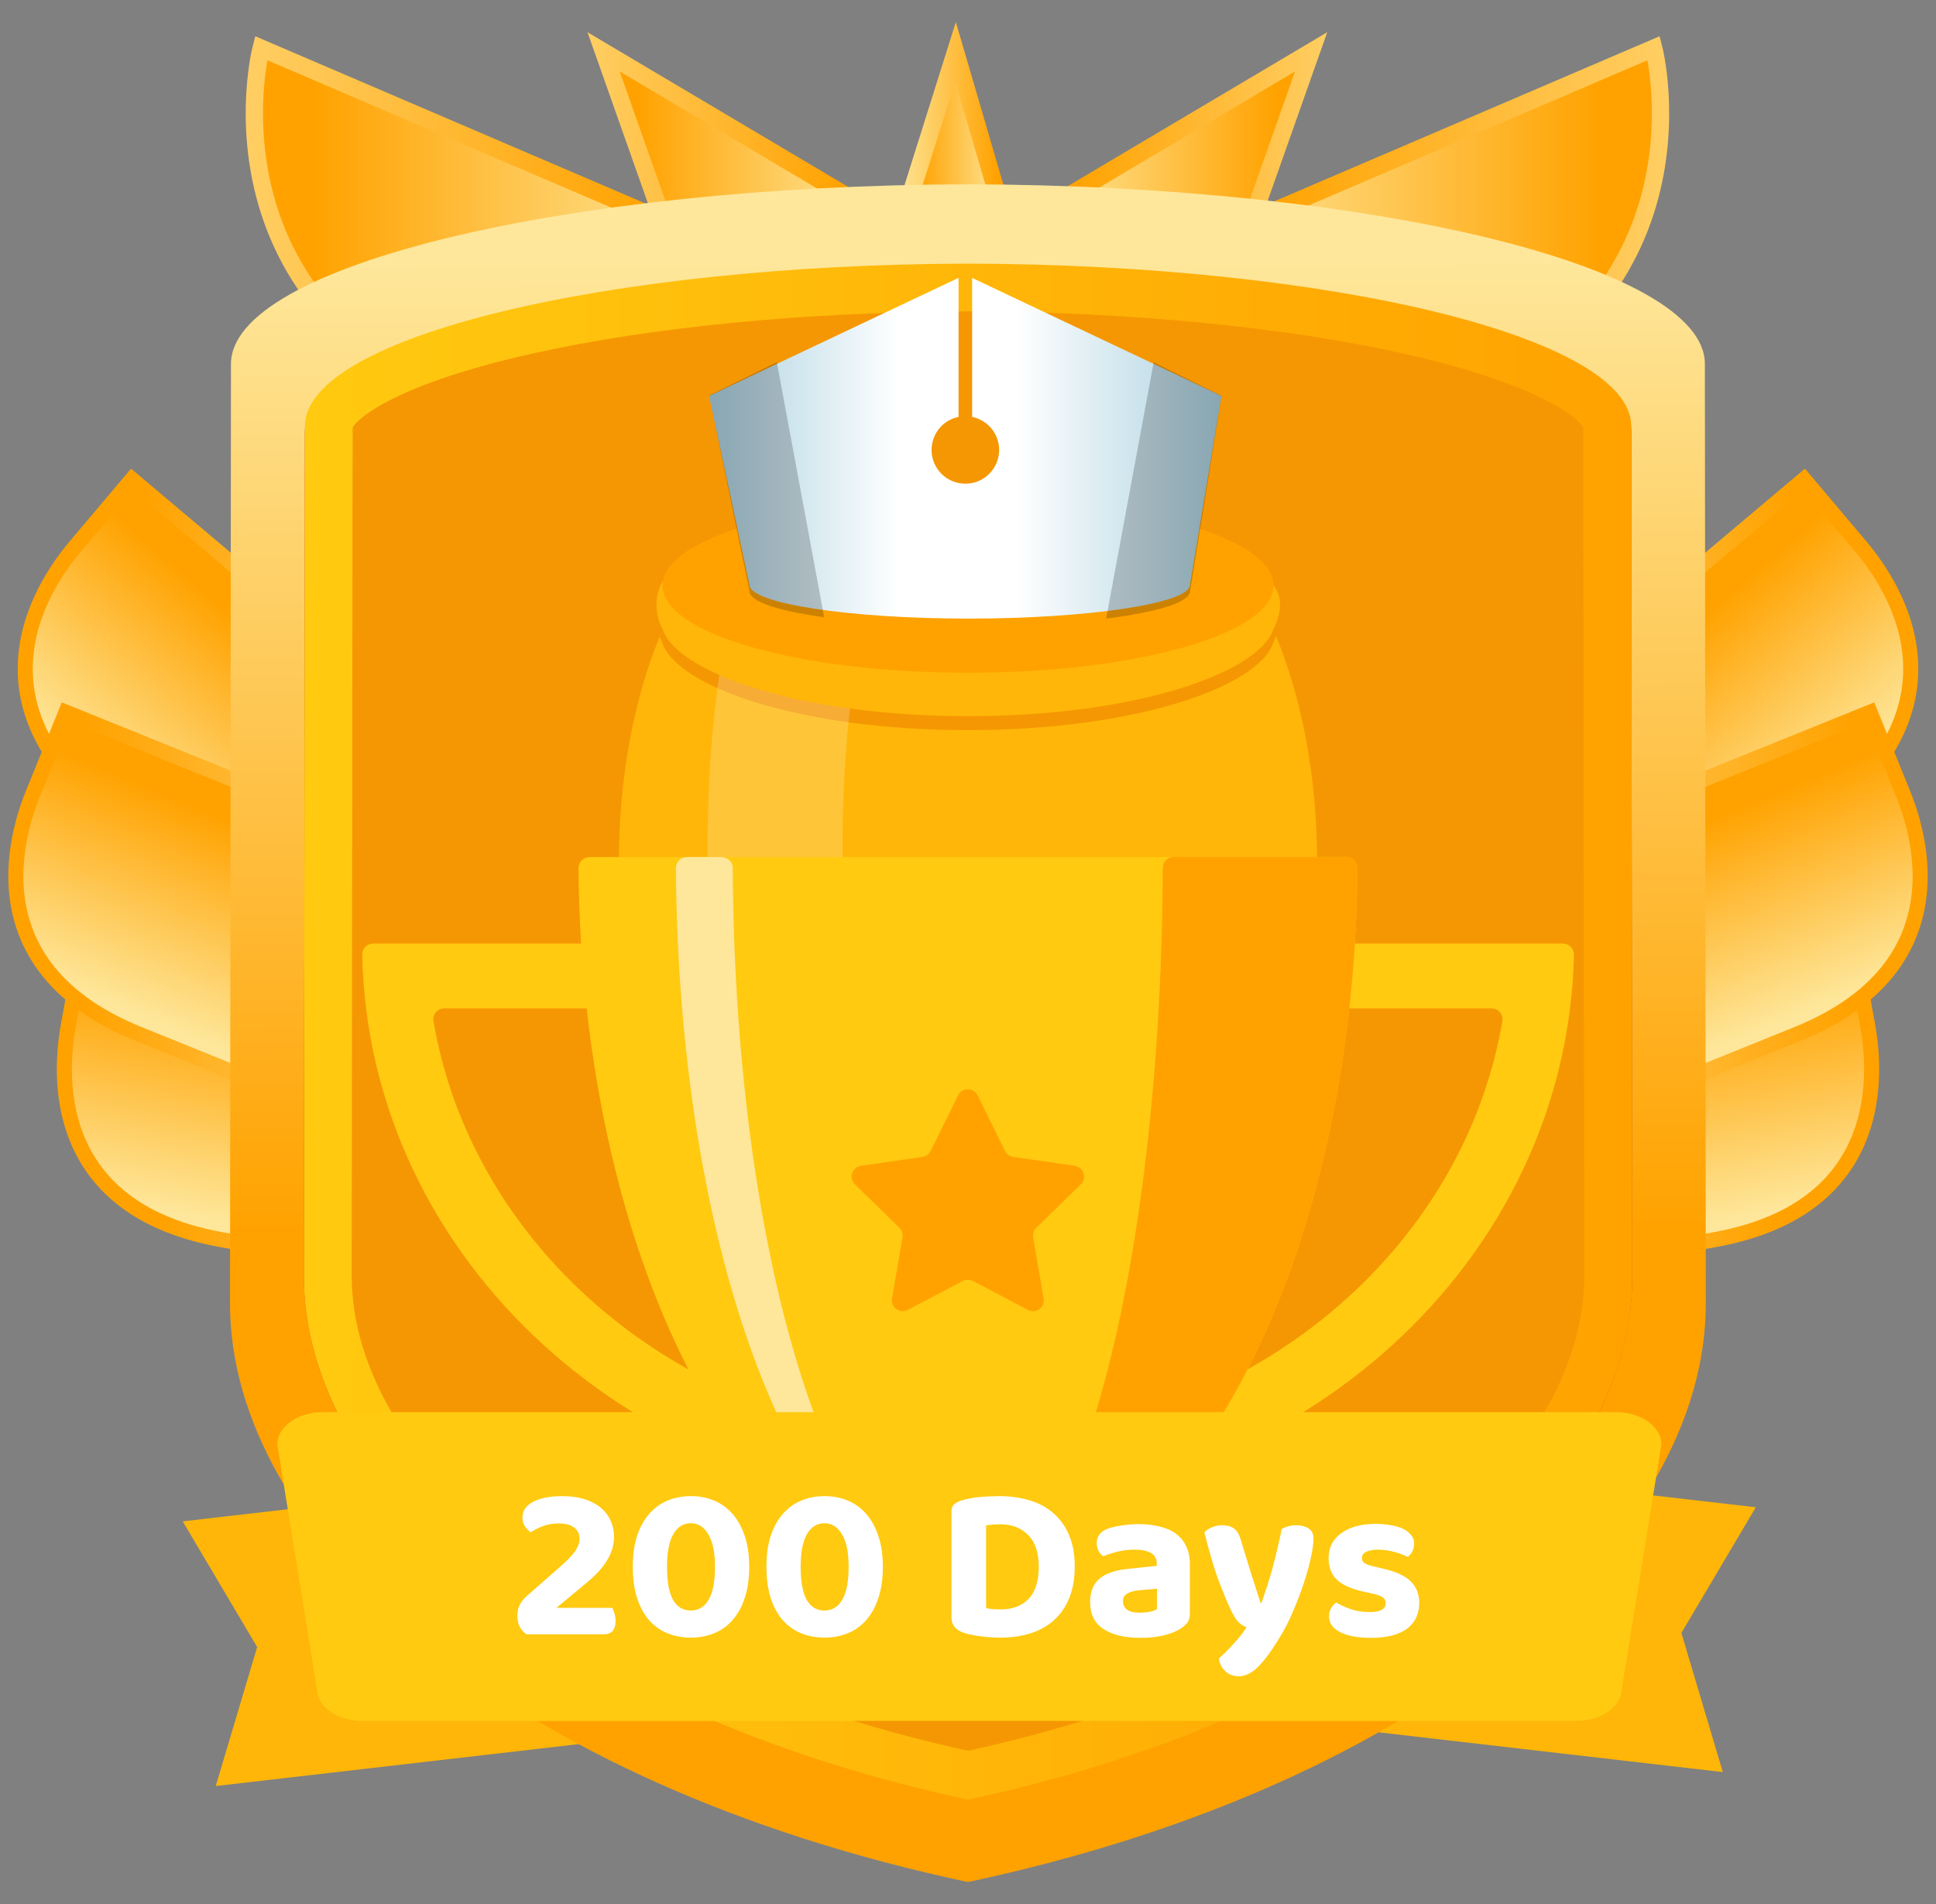 <svg width="122" height="120" viewBox="0 0 122 120" fill="none" xmlns="http://www.w3.org/2000/svg">
<rect x="0" y="0" width="122" height="120" fill="#808080" stroke="none"/>
<g clip-path="url(#clip0_3033_37627)">
<path d="M44.635 15.115L16.455 3.035C16.455 3.035 11.745 21.215 33.635 27.115L44.635 15.115V15.115Z" fill="url(#paint0_linear_3033_37627)" stroke="url(#paint1_linear_3033_37627)" stroke-width="1.09" stroke-miterlimit="10"/>
<path d="M54.635 13.115L38.035 3.265L43.635 19.115L54.635 13.115Z" fill="url(#paint2_linear_3033_37627)" stroke="url(#paint3_linear_3033_37627)" stroke-width="1.09" stroke-miterlimit="10"/>
<path d="M76.024 15.115L104.214 3.035C104.214 3.035 108.924 21.215 87.034 27.115L76.034 15.115H76.024Z" fill="url(#paint4_linear_3033_37627)" stroke="url(#paint5_linear_3033_37627)" stroke-width="1.09" stroke-miterlimit="10"/>
<path d="M66.024 13.115L82.624 3.265L77.024 19.115L66.024 13.115Z" fill="url(#paint6_linear_3033_37627)" stroke="url(#paint7_linear_3033_37627)" stroke-width="1.09" stroke-miterlimit="10"/>
<path d="M63.095 13.115L60.215 3.265L57.115 13.115H63.095Z" fill="url(#paint8_linear_3033_37627)" stroke="url(#paint9_linear_3033_37627)" stroke-width="1.09" stroke-miterlimit="10"/>
<path d="M23.745 65.565L6.375 50.925C-3.065 42.965 4.235 35.045 5.065 34.055L8.315 30.205L34.755 52.495L23.735 65.565H23.745Z" fill="url(#paint10_linear_3033_37627)" stroke="url(#paint11_linear_3033_37627)" stroke-width="0.95" stroke-miterlimit="10"/>
<path d="M36.275 82.175L13.925 78.125C1.775 75.925 4.165 65.425 4.395 64.145L5.295 59.185L39.325 65.355L36.275 82.175Z" fill="url(#paint12_linear_3033_37627)" stroke="url(#paint13_linear_3033_37627)" stroke-width="0.95" stroke-miterlimit="10"/>
<path d="M29.815 73.685L8.755 65.175C-2.695 60.545 1.775 50.755 2.265 49.555L4.155 44.885L36.225 57.845L29.825 73.695L29.815 73.685Z" fill="url(#paint14_linear_3033_37627)" stroke="url(#paint15_linear_3033_37627)" stroke-width="0.95" stroke-miterlimit="10"/>
<path d="M98.255 65.565L115.625 50.925C125.065 42.965 117.765 35.045 116.935 34.055L113.685 30.205L87.245 52.495L98.265 65.565H98.255Z" fill="url(#paint16_linear_3033_37627)" stroke="url(#paint17_linear_3033_37627)" stroke-width="0.95" stroke-miterlimit="10"/>
<path d="M85.725 82.175L108.075 78.125C120.225 75.925 117.835 65.425 117.605 64.145L116.705 59.185L82.675 65.355L85.725 82.175Z" fill="url(#paint18_linear_3033_37627)" stroke="url(#paint19_linear_3033_37627)" stroke-width="0.95" stroke-miterlimit="10"/>
<path d="M92.185 73.685L113.245 65.175C124.695 60.545 120.225 50.755 119.735 49.555L117.845 44.885L85.775 57.845L92.175 73.695L92.185 73.685Z" fill="url(#paint20_linear_3033_37627)" stroke="url(#paint21_linear_3033_37627)" stroke-width="0.95" stroke-miterlimit="10"/>
<path d="M52.795 108.035L13.595 112.565L16.205 103.805L11.515 95.885L50.715 91.345L52.795 108.035Z" fill="#FFB608"/>
<path d="M69.365 107.155L108.565 111.685L105.955 102.915L110.645 94.995L71.445 90.465L69.365 107.155Z" fill="#FFB608"/>
<path d="M107.435 22.935C107.435 16.725 86.285 11.685 60.995 11.615C35.715 11.685 14.555 16.725 14.555 22.935C14.555 23.135 14.495 81.505 14.495 82.145C14.495 96.975 32.065 112.455 60.995 118.615C89.925 112.455 107.495 96.975 107.495 82.145C107.495 81.505 107.435 23.135 107.435 22.935V22.935Z" fill="url(#paint22_linear_3033_37627)"/>
<path d="M102.795 27.155C102.795 21.565 83.755 17.035 61.005 16.975C38.245 17.035 19.215 21.575 19.215 27.155C19.215 27.335 19.155 79.865 19.155 80.445C19.155 93.795 34.975 107.725 61.005 113.265C87.035 107.715 102.855 93.785 102.855 80.445C102.855 79.865 102.795 27.335 102.795 27.155V27.155Z" fill="url(#paint23_linear_3033_37627)"/>
<path d="M102.795 27.305C102.795 21.715 83.755 17.185 61.005 17.125C38.245 17.185 19.215 21.725 19.215 27.305C19.215 27.485 19.155 80.015 19.155 80.595C19.155 93.945 34.975 107.875 61.005 113.415C87.035 107.865 102.855 93.935 102.855 80.595C102.855 80.015 102.795 27.485 102.795 27.305V27.305Z" fill="#F59702"/>
<path d="M60.995 19.625C71.135 19.655 80.875 20.595 88.405 22.275C96.745 24.135 99.435 26.275 99.775 26.945C99.775 27.785 99.775 34.285 99.795 42.475C99.815 58.155 99.835 80.055 99.835 80.425C99.835 86.175 96.265 92.245 89.785 97.535C82.675 103.335 72.735 107.755 61.005 110.345C49.275 107.755 39.335 103.335 32.215 97.535C25.735 92.255 22.165 86.175 22.165 80.425C22.165 80.055 22.185 58.155 22.205 42.475C22.205 34.285 22.225 27.795 22.225 26.945C22.565 26.275 25.255 24.125 33.595 22.275C41.125 20.595 50.865 19.655 61.005 19.625M61.005 16.615C38.245 16.675 19.215 21.235 19.215 26.855C19.215 27.035 19.155 79.845 19.155 80.425C19.155 93.845 34.975 107.845 61.005 113.425C87.035 107.855 102.855 93.845 102.855 80.425C102.855 79.845 102.795 27.035 102.795 26.855C102.795 21.235 83.755 16.675 61.005 16.615V16.615Z" fill="url(#paint24_linear_3033_37627)"/>
<path d="M80.419 40.07C80.372 40.212 80.324 40.355 80.241 40.51C79.325 43.257 71.62 46.016 60.988 46.016C50.357 46.016 42.651 43.269 41.735 40.51C41.735 40.51 41.652 40.355 41.569 40.129C39.963 44.03 39 48.965 39 54.328C39 66.386 43.852 76.269 50 77.172V77.244H72V77.172C78.148 76.269 83 66.398 83 54.328C83 48.941 82.025 43.994 80.408 40.081L80.419 40.07Z" fill="#FFB608"/>
<path opacity="0.2" d="M53.092 53.472C53.092 48.108 53.58 43.173 54.4 39.273C54.602 38.333 54.816 37.441 55.054 36.633C55.316 35.717 55.601 34.896 55.91 34.159C55.887 34.159 55.863 34.159 55.827 34.159C55.197 34.159 54.59 34.195 53.996 34.254C53.044 31.924 51.903 30.556 50.678 30.556C49.084 30.556 47.634 32.863 46.551 36.621C46.314 37.441 46.1 38.321 45.898 39.261C45.077 43.161 44.589 48.096 44.589 53.46C44.589 65.518 47.063 75.4 50.214 76.304V76.375H58.717V76.304C55.578 75.4 53.092 65.53 53.092 53.46V53.472Z" fill="white"/>
<path d="M80.241 36.906L77.601 36.883C74.26 35.253 68.076 34.148 60.988 34.148C53.901 34.148 48.335 35.135 44.898 36.633L41.771 36.609C40.879 38.155 41.747 39.642 41.747 39.642C42.663 42.389 50.369 45.136 61 45.136C71.631 45.136 79.337 42.389 80.253 39.642C81.169 37.81 80.253 36.895 80.253 36.895L80.241 36.906Z" fill="#FFB608"/>
<path d="M61 42.4C71.633 42.4 80.253 39.94 80.253 36.906C80.253 33.872 71.633 31.412 61 31.412C50.367 31.412 41.747 33.872 41.747 36.906C41.747 39.94 50.367 42.4 61 42.4Z" fill="#FFA200"/>
<path d="M61.261 17.511V26.275C62.236 26.477 62.962 27.333 62.962 28.356C62.962 29.533 62.011 30.485 60.833 30.485C59.656 30.485 58.705 29.533 58.705 28.356C58.705 27.333 59.43 26.465 60.405 26.275V17.511L44.684 24.955L47.229 36.859C47.229 38.036 53.532 38.987 61.035 38.987C68.539 38.987 74.985 38.036 74.985 36.859L76.971 24.955L61.249 17.511H61.261Z" fill="url(#paint25_linear_3033_37627)"/>
<g opacity="0.2">
<path d="M44.684 24.931L47.229 37.263C47.229 37.917 49.072 38.512 51.938 38.904L48.953 22.826L44.672 24.931H44.684Z" fill="black"/>
<path d="M74.996 37.275L76.982 24.943L72.701 22.838L69.705 38.987C72.892 38.583 74.985 37.965 74.985 37.275H74.996Z" fill="black"/>
</g>
<path d="M23.515 59.465C23.135 59.465 22.815 59.785 22.825 60.165C23.225 79.425 40.165 94.915 61.005 94.915C81.845 94.915 98.775 79.415 99.185 60.165C99.185 59.785 98.875 59.465 98.495 59.465H23.515ZM60.995 90.825C44.005 90.825 29.875 79.335 27.315 64.355C27.245 63.935 27.575 63.555 27.995 63.555H93.995C94.415 63.555 94.745 63.935 94.675 64.355C92.115 79.335 77.985 90.825 60.995 90.825V90.825Z" fill="#FFCA10"/>
<path d="M84.855 54.015H37.145C36.765 54.015 36.455 54.325 36.455 54.715C36.655 80.005 47.565 100.385 60.995 100.385C74.425 100.385 85.345 80.005 85.535 54.715C85.535 54.335 85.225 54.015 84.845 54.015H84.855Z" fill="#FFCA10"/>
<path d="M73.955 54.015C73.575 54.015 73.275 54.325 73.275 54.695C73.175 79.985 67.725 100.375 61.005 100.375C74.435 100.375 85.355 79.995 85.545 54.705C85.545 54.325 85.235 54.005 84.855 54.005H73.955V54.015Z" fill="#FFA200"/>
<path d="M45.495 54.015H43.285C42.905 54.015 42.595 54.325 42.595 54.715C42.745 80.005 50.925 100.385 61.005 100.385C52.885 100.385 46.295 79.995 46.175 54.705C46.175 54.325 45.865 54.025 45.495 54.025V54.015Z" fill="#FEE79B"/>
<path d="M61.315 80.735L64.775 82.555C65.275 82.815 65.865 82.395 65.765 81.835L65.105 77.985C65.065 77.765 65.145 77.535 65.305 77.375L68.105 74.645C68.515 74.245 68.285 73.555 67.725 73.475L63.855 72.915C63.635 72.885 63.435 72.745 63.335 72.545L61.605 69.035C61.355 68.525 60.625 68.525 60.375 69.035L58.645 72.545C58.545 72.745 58.355 72.885 58.125 72.915L54.255 73.475C53.695 73.555 53.465 74.245 53.875 74.645L56.675 77.375C56.835 77.535 56.915 77.755 56.875 77.985L56.215 81.835C56.115 82.395 56.705 82.825 57.205 82.555L60.665 80.735C60.865 80.635 61.105 80.635 61.305 80.735H61.315Z" fill="#FFA200"/>
<path d="M99.335 108.46H22.835C21.245 108.46 19.965 107.55 19.965 106.42L17.475 91.04C17.475 89.91 18.765 89 20.345 89H101.825C103.415 89 104.695 89.91 104.695 91.04L102.205 106.42C102.205 107.55 100.915 108.46 99.335 108.46Z" fill="#FFCA10"/>
<path d="M32.924 95.65C32.924 95.211 33.152 94.875 33.61 94.642C34.076 94.409 34.683 94.292 35.43 94.292C35.962 94.292 36.433 94.357 36.844 94.488C37.254 94.619 37.595 94.801 37.866 95.034C38.136 95.258 38.342 95.529 38.482 95.846C38.622 96.154 38.692 96.49 38.692 96.854C38.692 97.358 38.552 97.843 38.272 98.31C38.001 98.777 37.572 99.253 36.984 99.738L35.066 101.334H38.58C38.626 101.418 38.673 101.535 38.72 101.684C38.766 101.833 38.79 101.987 38.79 102.146C38.79 102.445 38.724 102.664 38.594 102.804C38.463 102.935 38.286 103 38.062 103H33.176C32.793 102.739 32.602 102.347 32.602 101.824C32.602 101.544 32.658 101.306 32.77 101.11C32.891 100.905 33.026 100.737 33.176 100.606L35.22 98.814C35.714 98.385 36.055 98.035 36.242 97.764C36.428 97.484 36.522 97.223 36.522 96.98C36.522 96.681 36.41 96.448 36.186 96.28C35.962 96.103 35.64 96.014 35.22 96.014C34.828 96.014 34.482 96.075 34.184 96.196C33.894 96.308 33.647 96.434 33.442 96.574C33.302 96.471 33.18 96.345 33.078 96.196C32.975 96.047 32.924 95.865 32.924 95.65ZM45.056 98.744C45.056 97.839 44.916 97.157 44.636 96.7C44.365 96.233 43.997 96 43.53 96C43.063 96 42.695 96.233 42.424 96.7C42.163 97.157 42.032 97.839 42.032 98.744C42.032 99.677 42.158 100.373 42.41 100.83C42.671 101.278 43.045 101.502 43.53 101.502C44.015 101.502 44.389 101.278 44.65 100.83C44.921 100.373 45.056 99.677 45.056 98.744ZM43.544 103.21C43.003 103.21 42.503 103.117 42.046 102.93C41.598 102.743 41.211 102.463 40.884 102.09C40.567 101.717 40.319 101.255 40.142 100.704C39.965 100.144 39.876 99.491 39.876 98.744C39.876 98.007 39.965 97.363 40.142 96.812C40.329 96.252 40.585 95.785 40.912 95.412C41.239 95.039 41.626 94.759 42.074 94.572C42.522 94.385 43.012 94.292 43.544 94.292C44.067 94.292 44.552 94.385 45 94.572C45.448 94.759 45.835 95.039 46.162 95.412C46.489 95.785 46.745 96.252 46.932 96.812C47.119 97.363 47.212 98.007 47.212 98.744C47.212 99.491 47.119 100.144 46.932 100.704C46.755 101.255 46.503 101.717 46.176 102.09C45.859 102.463 45.471 102.743 45.014 102.93C44.566 103.117 44.076 103.21 43.544 103.21ZM53.478 98.744C53.478 97.839 53.338 97.157 53.058 96.7C52.787 96.233 52.419 96 51.952 96C51.485 96 51.117 96.233 50.846 96.7C50.585 97.157 50.454 97.839 50.454 98.744C50.454 99.677 50.58 100.373 50.832 100.83C51.093 101.278 51.467 101.502 51.952 101.502C52.437 101.502 52.811 101.278 53.072 100.83C53.343 100.373 53.478 99.677 53.478 98.744ZM51.966 103.21C51.425 103.21 50.925 103.117 50.468 102.93C50.02 102.743 49.633 102.463 49.306 102.09C48.989 101.717 48.741 101.255 48.564 100.704C48.387 100.144 48.298 99.491 48.298 98.744C48.298 98.007 48.387 97.363 48.564 96.812C48.751 96.252 49.007 95.785 49.334 95.412C49.661 95.039 50.048 94.759 50.496 94.572C50.944 94.385 51.434 94.292 51.966 94.292C52.489 94.292 52.974 94.385 53.422 94.572C53.87 94.759 54.257 95.039 54.584 95.412C54.911 95.785 55.167 96.252 55.354 96.812C55.541 97.363 55.634 98.007 55.634 98.744C55.634 99.491 55.541 100.144 55.354 100.704C55.177 101.255 54.925 101.717 54.598 102.09C54.281 102.463 53.893 102.743 53.436 102.93C52.988 103.117 52.498 103.21 51.966 103.21ZM65.459 98.758C65.459 97.853 65.235 97.181 64.787 96.742C64.348 96.294 63.774 96.07 63.065 96.07C62.897 96.07 62.738 96.075 62.589 96.084C62.439 96.093 62.29 96.112 62.141 96.14V101.348C62.262 101.376 62.407 101.399 62.575 101.418C62.752 101.427 62.92 101.432 63.079 101.432C63.807 101.432 64.385 101.213 64.815 100.774C65.244 100.326 65.459 99.654 65.459 98.758ZM67.727 98.73C67.727 99.477 67.615 100.13 67.391 100.69C67.167 101.25 66.849 101.717 66.439 102.09C66.037 102.463 65.547 102.743 64.969 102.93C64.399 103.117 63.765 103.21 63.065 103.21C62.906 103.21 62.724 103.205 62.519 103.196C62.323 103.187 62.117 103.168 61.903 103.14C61.697 103.121 61.487 103.089 61.273 103.042C61.058 103.005 60.862 102.953 60.685 102.888C60.199 102.711 59.957 102.393 59.957 101.936V95.272C59.957 95.085 60.003 94.941 60.097 94.838C60.199 94.735 60.344 94.651 60.531 94.586C60.913 94.465 61.319 94.385 61.749 94.348C62.178 94.311 62.57 94.292 62.925 94.292C63.643 94.292 64.297 94.381 64.885 94.558C65.473 94.735 65.977 95.011 66.397 95.384C66.817 95.748 67.143 96.21 67.377 96.77C67.61 97.321 67.727 97.974 67.727 98.73ZM71.844 101.642C72.049 101.642 72.25 101.623 72.446 101.586C72.651 101.539 72.805 101.483 72.908 101.418V100.13L71.76 100.228C71.461 100.256 71.218 100.326 71.032 100.438C70.854 100.541 70.766 100.699 70.766 100.914C70.766 101.138 70.85 101.315 71.018 101.446C71.186 101.577 71.461 101.642 71.844 101.642ZM71.76 96.056C72.245 96.056 72.684 96.107 73.076 96.21C73.477 96.303 73.818 96.453 74.098 96.658C74.378 96.863 74.592 97.125 74.742 97.442C74.9 97.759 74.98 98.133 74.98 98.562V101.726C74.98 101.969 74.914 102.165 74.784 102.314C74.662 102.454 74.513 102.575 74.336 102.678C74.046 102.855 73.692 102.991 73.272 103.084C72.852 103.177 72.376 103.224 71.844 103.224C70.882 103.224 70.117 103.042 69.548 102.678C68.978 102.305 68.694 101.74 68.694 100.984C68.694 100.34 68.885 99.85 69.268 99.514C69.65 99.178 70.238 98.968 71.032 98.884L72.894 98.688V98.534C72.894 98.235 72.772 98.016 72.53 97.876C72.287 97.736 71.937 97.666 71.48 97.666C71.125 97.666 70.775 97.708 70.43 97.792C70.094 97.876 69.79 97.974 69.52 98.086C69.408 98.011 69.31 97.899 69.226 97.75C69.151 97.591 69.114 97.423 69.114 97.246C69.114 96.835 69.328 96.541 69.758 96.364C70.028 96.261 70.341 96.187 70.696 96.14C71.06 96.084 71.414 96.056 71.76 96.056ZM77.492 101.32C77.277 100.853 77.03 100.247 76.75 99.5C76.479 98.744 76.195 97.769 75.896 96.574C76.008 96.453 76.162 96.35 76.358 96.266C76.563 96.173 76.783 96.126 77.016 96.126C77.315 96.126 77.557 96.191 77.744 96.322C77.931 96.443 78.075 96.672 78.178 97.008C78.383 97.689 78.589 98.361 78.794 99.024C79.009 99.687 79.223 100.354 79.438 101.026H79.494C79.606 100.709 79.723 100.363 79.844 99.99C79.965 99.607 80.082 99.215 80.194 98.814C80.306 98.403 80.409 97.993 80.502 97.582C80.605 97.162 80.693 96.756 80.768 96.364C81.057 96.205 81.361 96.126 81.678 96.126C81.977 96.126 82.233 96.191 82.448 96.322C82.663 96.453 82.77 96.667 82.77 96.966C82.77 97.302 82.709 97.731 82.588 98.254C82.476 98.767 82.322 99.309 82.126 99.878C81.939 100.438 81.725 100.998 81.482 101.558C81.249 102.109 81.006 102.594 80.754 103.014C80.231 103.901 79.76 104.559 79.34 104.988C78.92 105.427 78.495 105.646 78.066 105.646C77.721 105.646 77.436 105.539 77.212 105.324C76.988 105.119 76.853 104.853 76.806 104.526C77.105 104.265 77.413 103.957 77.73 103.602C78.057 103.257 78.332 102.907 78.556 102.552C78.397 102.505 78.229 102.403 78.052 102.244C77.884 102.076 77.697 101.768 77.492 101.32ZM89.435 101.026C89.435 101.717 89.178 102.258 88.665 102.65C88.151 103.033 87.395 103.224 86.397 103.224C86.005 103.224 85.645 103.196 85.319 103.14C85.001 103.084 84.726 103 84.493 102.888C84.259 102.776 84.077 102.636 83.947 102.468C83.816 102.3 83.751 102.104 83.751 101.88C83.751 101.675 83.793 101.502 83.877 101.362C83.961 101.213 84.068 101.091 84.199 100.998C84.469 101.157 84.777 101.297 85.123 101.418C85.468 101.539 85.869 101.6 86.327 101.6C86.989 101.6 87.321 101.413 87.321 101.04C87.321 100.881 87.26 100.76 87.139 100.676C87.027 100.592 86.831 100.517 86.551 100.452L85.991 100.326C85.225 100.167 84.656 99.925 84.283 99.598C83.909 99.262 83.723 98.795 83.723 98.198C83.723 97.535 83.989 97.013 84.521 96.63C85.062 96.238 85.785 96.042 86.691 96.042C87.027 96.042 87.344 96.07 87.643 96.126C87.941 96.173 88.198 96.247 88.413 96.35C88.627 96.453 88.795 96.583 88.917 96.742C89.047 96.891 89.113 97.069 89.113 97.274C89.113 97.461 89.075 97.629 89.001 97.778C88.926 97.918 88.828 98.035 88.707 98.128C88.632 98.081 88.52 98.03 88.371 97.974C88.231 97.918 88.077 97.867 87.909 97.82C87.741 97.773 87.563 97.736 87.377 97.708C87.19 97.68 87.017 97.666 86.859 97.666C86.532 97.666 86.275 97.713 86.089 97.806C85.911 97.89 85.823 98.021 85.823 98.198C85.823 98.329 85.874 98.431 85.977 98.506C86.079 98.581 86.266 98.651 86.537 98.716L87.069 98.842C87.918 99.029 88.525 99.299 88.889 99.654C89.253 100.009 89.435 100.466 89.435 101.026Z" fill="white"/>
</g>
<defs>
<linearGradient id="paint0_linear_3033_37627" x1="16.025" y1="15.075" x2="44.635" y2="15.075" gradientUnits="userSpaceOnUse">
<stop offset="0.13" stop-color="#FFA200"/>
<stop offset="1" stop-color="#FEE79B"/>
</linearGradient>
<linearGradient id="paint1_linear_3033_37627" x1="15.485" y1="15.005" x2="45.565" y2="15.005" gradientUnits="userSpaceOnUse">
<stop stop-color="#FFCE63"/>
<stop offset="0.87" stop-color="#FFA200"/>
</linearGradient>
<linearGradient id="paint2_linear_3033_37627" x1="38.035" y1="11.195" x2="54.635" y2="11.195" gradientUnits="userSpaceOnUse">
<stop offset="0.13" stop-color="#FFA200"/>
<stop offset="1" stop-color="#FEE79B"/>
</linearGradient>
<linearGradient id="paint3_linear_3033_37627" x1="37.015" y1="10.965" x2="55.745" y2="10.965" gradientUnits="userSpaceOnUse">
<stop stop-color="#FFCE63"/>
<stop offset="0.87" stop-color="#FFA200"/>
</linearGradient>
<linearGradient id="paint4_linear_3033_37627" x1="104.644" y1="15.075" x2="76.034" y2="15.075" gradientUnits="userSpaceOnUse">
<stop offset="0.13" stop-color="#FFA200"/>
<stop offset="1" stop-color="#FEE79B"/>
</linearGradient>
<linearGradient id="paint5_linear_3033_37627" x1="105.194" y1="15.005" x2="75.104" y2="15.005" gradientUnits="userSpaceOnUse">
<stop stop-color="#FFCE63"/>
<stop offset="0.87" stop-color="#FFA200"/>
</linearGradient>
<linearGradient id="paint6_linear_3033_37627" x1="82.634" y1="11.195" x2="66.034" y2="11.195" gradientUnits="userSpaceOnUse">
<stop offset="0.13" stop-color="#FFA200"/>
<stop offset="1" stop-color="#FEE79B"/>
</linearGradient>
<linearGradient id="paint7_linear_3033_37627" x1="83.654" y1="10.965" x2="64.924" y2="10.965" gradientUnits="userSpaceOnUse">
<stop stop-color="#FFCE63"/>
<stop offset="0.87" stop-color="#FFA200"/>
</linearGradient>
<linearGradient id="paint8_linear_3033_37627" x1="57.115" y1="8.195" x2="63.095" y2="8.195" gradientUnits="userSpaceOnUse">
<stop offset="0.13" stop-color="#FFA200"/>
<stop offset="1" stop-color="#FEE79B"/>
</linearGradient>
<linearGradient id="paint9_linear_3033_37627" x1="56.375" y1="7.525" x2="63.825" y2="7.525" gradientUnits="userSpaceOnUse">
<stop stop-color="#FEE79B"/>
<stop offset="0.87" stop-color="#FFA200"/>
</linearGradient>
<linearGradient id="paint10_linear_3033_37627" x1="11.03" y1="53.629" x2="21.266" y2="41.828" gradientUnits="userSpaceOnUse">
<stop stop-color="#FEE79B"/>
<stop offset="0.87" stop-color="#FFA200"/>
</linearGradient>
<linearGradient id="paint11_linear_3033_37627" x1="34.903" y1="54.063" x2="0.396" y2="42.764" gradientUnits="userSpaceOnUse">
<stop stop-color="#FEE79B"/>
<stop offset="0.87" stop-color="#FFA200"/>
</linearGradient>
<linearGradient id="paint12_linear_3033_37627" x1="19.323" y1="78.13" x2="22.325" y2="62.799" gradientUnits="userSpaceOnUse">
<stop stop-color="#FEE79B"/>
<stop offset="0.87" stop-color="#FFA200"/>
</linearGradient>
<linearGradient id="paint13_linear_3033_37627" x1="40.214" y1="66.651" x2="4.663" y2="74.032" gradientUnits="userSpaceOnUse">
<stop stop-color="#FEE79B"/>
<stop offset="0.87" stop-color="#FFA200"/>
</linearGradient>
<linearGradient id="paint14_linear_3033_37627" x1="14.031" y1="66.285" x2="20.086" y2="51.885" gradientUnits="userSpaceOnUse">
<stop stop-color="#FEE79B"/>
<stop offset="0.87" stop-color="#FFA200"/>
</linearGradient>
<linearGradient id="paint15_linear_3033_37627" x1="36.835" y1="59.285" x2="0.525" y2="59.285" gradientUnits="userSpaceOnUse">
<stop stop-color="#FEE79B"/>
<stop offset="0.87" stop-color="#FFA200"/>
</linearGradient>
<linearGradient id="paint16_linear_3033_37627" x1="110.972" y1="53.635" x2="100.736" y2="41.834" gradientUnits="userSpaceOnUse">
<stop stop-color="#FEE79B"/>
<stop offset="0.87" stop-color="#FFA200"/>
</linearGradient>
<linearGradient id="paint17_linear_3033_37627" x1="87.098" y1="54.065" x2="121.605" y2="42.767" gradientUnits="userSpaceOnUse">
<stop stop-color="#FEE79B"/>
<stop offset="0.87" stop-color="#FFA200"/>
</linearGradient>
<linearGradient id="paint18_linear_3033_37627" x1="102.677" y1="78.128" x2="99.676" y2="62.797" gradientUnits="userSpaceOnUse">
<stop stop-color="#FEE79B"/>
<stop offset="0.87" stop-color="#FFA200"/>
</linearGradient>
<linearGradient id="paint19_linear_3033_37627" x1="81.78" y1="66.646" x2="117.332" y2="74.028" gradientUnits="userSpaceOnUse">
<stop stop-color="#FEE79B"/>
<stop offset="0.87" stop-color="#FFA200"/>
</linearGradient>
<linearGradient id="paint20_linear_3033_37627" x1="107.972" y1="66.293" x2="101.917" y2="51.893" gradientUnits="userSpaceOnUse">
<stop stop-color="#FEE79B"/>
<stop offset="0.87" stop-color="#FFA200"/>
</linearGradient>
<linearGradient id="paint21_linear_3033_37627" x1="85.165" y1="59.285" x2="121.475" y2="59.285" gradientUnits="userSpaceOnUse">
<stop stop-color="#FEE79B"/>
<stop offset="0.87" stop-color="#FFA200"/>
</linearGradient>
<linearGradient id="paint22_linear_3033_37627" x1="61.135" y1="109.215" x2="60.855" y2="16.215" gradientUnits="userSpaceOnUse">
<stop offset="0.34" stop-color="#FFA200"/>
<stop offset="1" stop-color="#FEE79B"/>
</linearGradient>
<linearGradient id="paint23_linear_3033_37627" x1="61.135" y1="108.325" x2="60.885" y2="24.635" gradientUnits="userSpaceOnUse">
<stop offset="0.13" stop-color="#661426"/>
<stop offset="1" stop-color="#C12943"/>
</linearGradient>
<linearGradient id="paint24_linear_3033_37627" x1="19.145" y1="65.015" x2="102.845" y2="65.015" gradientUnits="userSpaceOnUse">
<stop stop-color="#FFCA10"/>
<stop offset="1" stop-color="#FFA200"/>
</linearGradient>
<linearGradient id="paint25_linear_3033_37627" x1="44.684" y1="28.249" x2="76.983" y2="28.249" gradientUnits="userSpaceOnUse">
<stop stop-color="#AAD1E0"/>
<stop offset="0.37" stop-color="white"/>
<stop offset="0.6" stop-color="white"/>
<stop offset="1" stop-color="#AAD1E0"/>
</linearGradient>
<clipPath id="clip0_3033_37627">
<rect width="120.95" height="117.23" fill="white" transform="translate(0.525 1.385)"/>
</clipPath>
</defs>
</svg>

